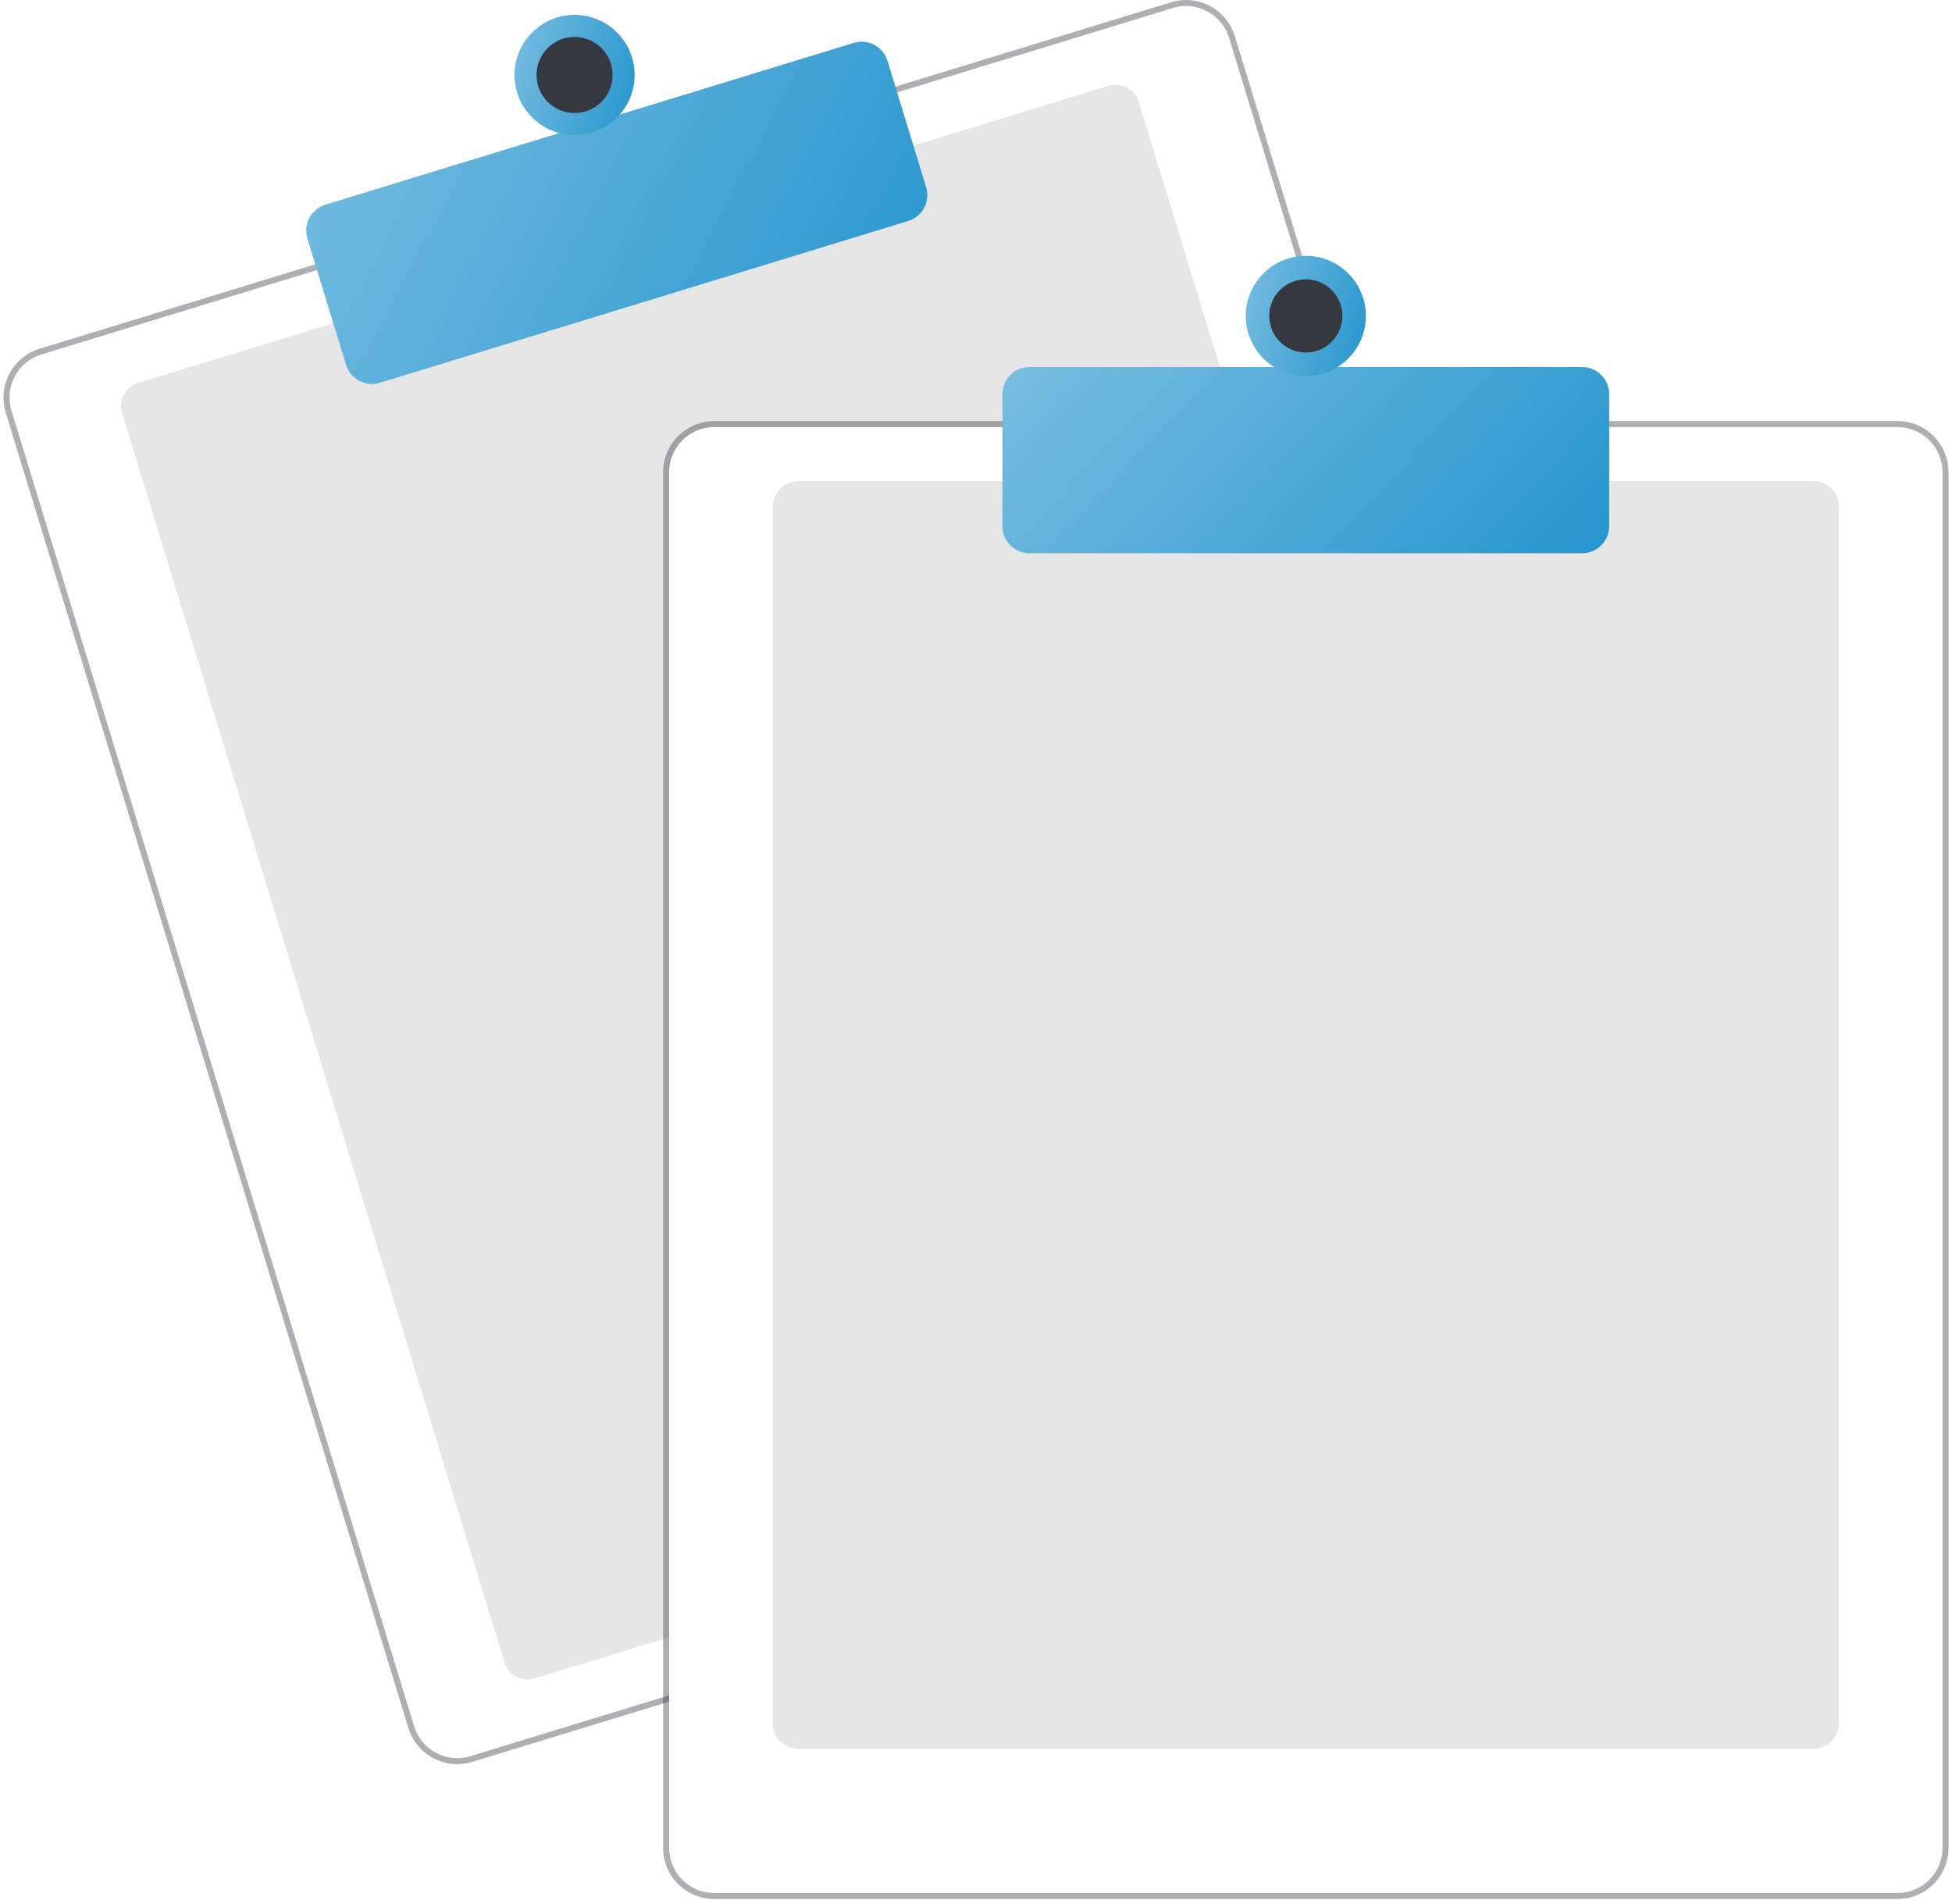 <svg width="281" height="274" viewBox="0 0 281 274" fill="none" xmlns="http://www.w3.org/2000/svg">
<g clip-path="url(#clip0_214_5975)">
<path d="M178.255 61.468H102.808C101.088 61.47 99.44 62.154 98.224 63.369C97.008 64.585 96.325 66.233 96.322 67.953V235.636L95.458 235.9L76.949 241.568C76.072 241.836 75.125 241.744 74.315 241.314C73.505 240.883 72.899 240.149 72.63 239.272L17.576 59.44C17.308 58.563 17.399 57.615 17.83 56.805C18.26 55.995 18.994 55.389 19.872 55.121L48.393 46.388L131.078 21.078L159.6 12.345C160.034 12.211 160.49 12.165 160.942 12.208C161.394 12.251 161.834 12.382 162.235 12.595C162.636 12.808 162.991 13.098 163.28 13.448C163.569 13.798 163.786 14.202 163.919 14.636L177.992 60.603L178.255 61.468Z" fill="#E6E6E6"/>
<path d="M194.719 60.603L177.758 5.203C177.476 4.28 177.015 3.421 176.401 2.676C175.787 1.932 175.032 1.315 174.179 0.862C173.327 0.409 172.394 0.129 171.433 0.037C170.472 -0.055 169.503 0.043 168.58 0.326L128.48 12.6L45.799 37.914L5.699 50.192C3.837 50.764 2.277 52.052 1.363 53.773C0.448 55.493 0.254 57.507 0.823 59.371L58.791 248.706C59.253 250.211 60.185 251.527 61.45 252.464C62.715 253.4 64.247 253.906 65.821 253.907C66.549 253.907 67.274 253.798 67.969 253.583L95.458 245.169L96.323 244.901V243.998L95.458 244.262L67.715 252.757C66.07 253.258 64.294 253.087 62.776 252.28C61.258 251.474 60.122 250.098 59.617 248.455L1.653 59.116C1.403 58.301 1.315 57.446 1.396 56.598C1.477 55.75 1.724 54.926 2.124 54.174C2.523 53.422 3.067 52.756 3.725 52.215C4.382 51.673 5.14 51.266 5.954 51.018L46.054 38.739L128.735 13.43L168.835 1.152C169.453 0.963 170.095 0.867 170.741 0.866C172.128 0.869 173.477 1.316 174.591 2.142C175.705 2.967 176.526 4.128 176.933 5.453L193.815 60.603L194.084 61.468H194.983L194.719 60.603Z" fill="#35383F" fill-opacity="0.4"/>
<path d="M53.54 55.262C52.707 55.261 51.895 54.994 51.225 54.498C50.555 54.003 50.062 53.306 49.817 52.51L44.248 34.32C44.099 33.832 44.047 33.318 44.095 32.81C44.144 32.301 44.293 31.807 44.532 31.356C44.772 30.904 45.098 30.505 45.493 30.18C45.887 29.854 46.341 29.61 46.83 29.46L122.896 6.173C123.882 5.872 124.948 5.975 125.859 6.459C126.77 6.943 127.452 7.768 127.755 8.754L133.324 26.944C133.625 27.931 133.522 28.997 133.038 29.908C132.554 30.819 131.729 31.501 130.743 31.804L54.677 55.091C54.308 55.204 53.925 55.262 53.54 55.262Z" fill="url(#paint0_linear_214_5975)"/>
<path d="M82.711 19.436C87.487 19.436 91.358 15.564 91.358 10.789C91.358 6.013 87.487 2.142 82.711 2.142C77.936 2.142 74.064 6.013 74.064 10.789C74.064 15.564 77.936 19.436 82.711 19.436Z" fill="url(#paint1_linear_214_5975)"/>
<path d="M82.711 16.264C85.735 16.264 88.187 13.813 88.187 10.789C88.187 7.765 85.735 5.313 82.711 5.313C79.687 5.313 77.236 7.765 77.236 10.789C77.236 13.813 79.687 16.264 82.711 16.264Z" fill="#35383F"/>
<path d="M261.045 251.698H114.913C113.939 251.697 113.005 251.309 112.316 250.62C111.627 249.931 111.24 248.997 111.239 248.023V72.925C111.24 71.95 111.627 71.016 112.316 70.327C113.005 69.638 113.939 69.251 114.913 69.25H261.045C262.019 69.251 262.953 69.638 263.642 70.327C264.331 71.016 264.719 71.95 264.72 72.925V248.023C264.719 248.997 264.331 249.931 263.642 250.62C262.953 251.309 262.019 251.697 261.045 251.698Z" fill="#E6E6E6"/>
<path d="M193.815 60.603H102.808C100.859 60.606 98.991 61.381 97.614 62.759C96.236 64.136 95.46 66.004 95.458 67.953V244.262L96.322 243.998V67.953C96.325 66.234 97.008 64.585 98.224 63.37C99.44 62.154 101.088 61.47 102.808 61.468H194.084L193.815 60.603ZM273.15 60.603H102.808C100.859 60.606 98.991 61.381 97.614 62.759C96.236 64.136 95.46 66.004 95.458 67.953V265.965C95.46 267.914 96.236 269.782 97.614 271.159C98.991 272.537 100.859 273.312 102.808 273.315H273.15C275.099 273.312 276.966 272.537 278.344 271.159C279.722 269.782 280.497 267.914 280.5 265.965V67.953C280.497 66.004 279.722 64.136 278.344 62.759C276.966 61.381 275.099 60.606 273.15 60.603ZM279.635 265.965C279.633 267.685 278.949 269.333 277.733 270.549C276.518 271.764 274.869 272.448 273.15 272.45H102.808C101.088 272.448 99.44 271.764 98.224 270.549C97.008 269.333 96.325 267.685 96.322 265.965V67.953C96.325 66.234 97.008 64.585 98.224 63.37C99.44 62.154 101.088 61.47 102.808 61.468H273.15C274.869 61.47 276.518 62.154 277.733 63.37C278.949 64.585 279.633 66.234 279.635 67.953V265.965Z" fill="#35383F" fill-opacity="0.4"/>
<path d="M227.754 79.626H148.204C147.172 79.625 146.183 79.215 145.453 78.485C144.724 77.756 144.314 76.766 144.312 75.735V56.712C144.314 55.68 144.724 54.691 145.453 53.962C146.183 53.232 147.172 52.822 148.204 52.821H227.754C228.786 52.822 229.775 53.232 230.505 53.962C231.234 54.691 231.644 55.68 231.645 56.712V75.735C231.644 76.766 231.234 77.756 230.505 78.485C229.775 79.215 228.786 79.625 227.754 79.626Z" fill="url(#paint2_linear_214_5975)"/>
<path d="M187.979 54.118C192.754 54.118 196.626 50.247 196.626 45.471C196.626 40.696 192.754 36.824 187.979 36.824C183.203 36.824 179.332 40.696 179.332 45.471C179.332 50.247 183.203 54.118 187.979 54.118Z" fill="url(#paint3_linear_214_5975)"/>
<path d="M187.979 50.738C190.888 50.738 193.246 48.38 193.246 45.471C193.246 42.562 190.888 40.204 187.979 40.204C185.07 40.204 182.712 42.562 182.712 45.471C182.712 48.38 185.07 50.738 187.979 50.738Z" fill="#35383F"/>
</g>
<defs>
<linearGradient id="paint0_linear_214_5975" x1="133.493" y1="55.262" x2="43.172" y2="7.725" gradientUnits="userSpaceOnUse">
<stop stop-color="#2595CD"/>
<stop offset="1" stop-color="#78BEE1"/>
</linearGradient>
<linearGradient id="paint1_linear_214_5975" x1="91.358" y1="19.436" x2="70.78" y2="13.469" gradientUnits="userSpaceOnUse">
<stop stop-color="#2595CD"/>
<stop offset="1" stop-color="#78BEE1"/>
</linearGradient>
<linearGradient id="paint2_linear_214_5975" x1="231.645" y1="79.626" x2="172.114" y2="23.39" gradientUnits="userSpaceOnUse">
<stop stop-color="#2595CD"/>
<stop offset="1" stop-color="#78BEE1"/>
</linearGradient>
<linearGradient id="paint3_linear_214_5975" x1="196.626" y1="54.118" x2="176.048" y2="48.151" gradientUnits="userSpaceOnUse">
<stop stop-color="#2595CD"/>
<stop offset="1" stop-color="#78BEE1"/>
</linearGradient>
<clipPath id="clip0_214_5975">
<rect width="280" height="273.315" fill="white" transform="translate(0.5)"/>
</clipPath>
</defs>
</svg>
